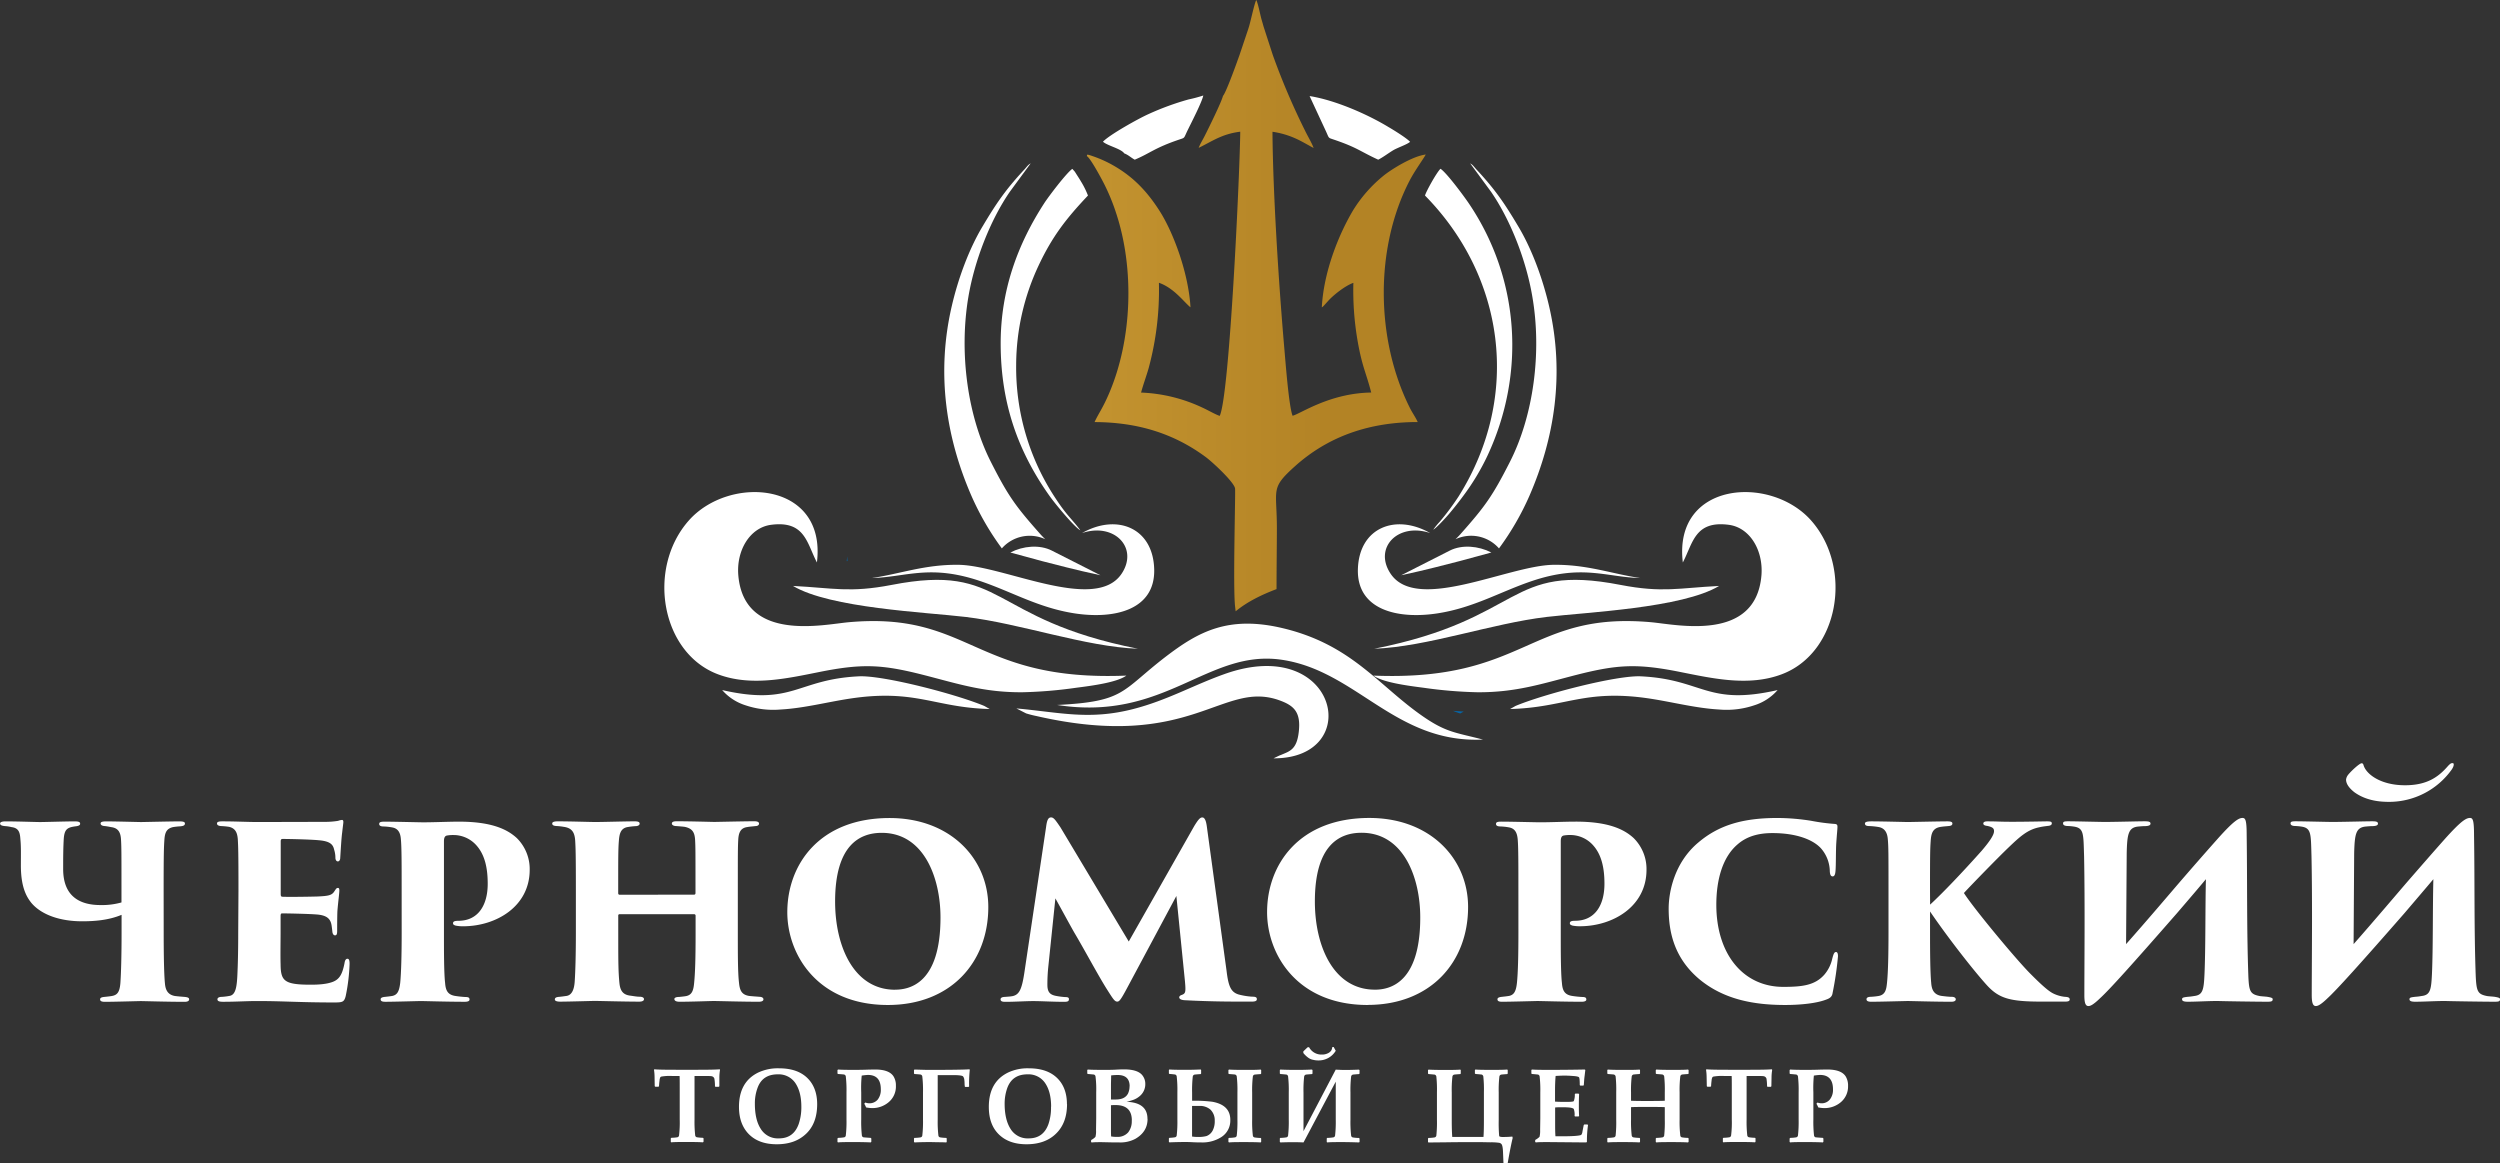 <svg xmlns="http://www.w3.org/2000/svg" id="Слой_1" data-name="Слой 1" viewBox="0 0 1012.95 471.32"><rect x="0" y="0" width="1012.95" height="471.32" fill="#333333" stroke="none"/><defs><linearGradient id="Безымянный_градиент" x1="5679.82" x2="9687.42" y1="-3524.66" y2="-3524.66" gradientTransform="matrix(.03 0 0 -.03 247.27 3.61)" gradientUnits="userSpaceOnUse"><stop offset="0" stop-color="#c79732"/><stop offset="1" stop-color="#b38325"/></linearGradient><style>.cls-2,.cls-3{fill-rule:evenodd}.cls-2{fill:#0566a8}.cls-3,.cls-4{fill:#fff}</style></defs><path d="M495.53 38.85c-.62 2.52-5.63 12.69-7.33 16.06-.82 1.64-1.91 3.38-2.53 5 5.53-2.69 9.45-5.63 16.85-6.55-.1 14.7-4.26 106.79-8.32 115.15-1.78-.58-4.95-2.43-7-3.35a64 64 0 0 0-24.86-6.1c.88-3.31 2.11-6.52 3.1-10a121.15 121.15 0 0 0 4.13-34.49c5.73 2 9.51 7 12.38 9.62l.41.31c-.75-13.37-6.69-30-12.66-39.26-5.42-8.42-11.39-14.39-20.05-19a48.87 48.87 0 0 0-7-3c-2.83-1-2.05-.44-2.29 0 1.47.85 5.63 8.6 6.72 10.71a81.44 81.44 0 0 1 5.08 12.18c7.54 22.61 6.65 51.22-2.79 73.29-2.66 6.21-4.27 8.08-5.87 11.6 17.16.06 31.86 4.46 44.92 14.08 3.1 2.29 11.59 10.27 12 12.79.24 1.4-.88 39.5 0 47.75l.24 2.05c4.94-4.06 10.84-6.82 16.57-9 0-8.12.14-18.86.14-24.56 0-16.27-2.83-16.13 7.54-25.41C538.64 176.5 555.35 171 574.42 171c-.82-1.88-2.26-3.86-3.24-5.87-13.75-27.56-14.23-64.53-.07-91.88 2.15-4.16 5.69-8.94 6.58-10.64-5.39.64-14.22 6.17-17.33 8.76a55.75 55.75 0 0 0-12.14 13.88c-6 10.13-11.9 25.07-12.65 39.29.58-.37.14-.06.61-.47l.34-.35s.45-.51.58-.64c.51-.55.82-.92 1.33-1.47 2.22-2.35 6.79-5.93 9.93-7a120 120 0 0 0 1.77 23.84c1.81 10.23 3.38 12.52 5.46 20.6-16.85.24-28.58 8.59-31.86 9.41-1.53-3.82-2.9-22.27-3.37-27.52-2.22-25.65-4.61-62.93-4.78-87.55a34.67 34.67 0 0 1 9 2.56c2.76 1.16 6.75 3.61 7.67 4-.75-2.08-2.52-5-3.51-7.09a282 282 0 0 1-13.06-30.66L512 10.85c-.28-1-.55-1.95-.86-3-.5-1.71-1.42-6.62-2.14-7.85-.79 1.64-2.15 8.09-2.8 10.3-.1.41-.27.89-.44 1.47l-3.48 10.37c-2.66 7.5-5.76 15.69-6.75 16.71Z" style="fill:url(#Безымянный_градиент);fill-rule:evenodd"/><path d="m591.64 289.09 1.43-.79c-1.43-.07-2.9-.17-4.36-.27.99.41 1.97.75 2.93 1.06Z" class="cls-2"/><path d="m445.87 233.08-19.71-10c-4.92-2.49-11.63-1.91-16.78.78 4.4 1.23 8.69 2.39 12.79 3.48 4.83 1.21 13.57 3.59 23.7 5.74ZM567.73 233.08l19.71-10c4.92-2.49 11.63-1.91 16.82.78-4.44 1.23-8.7 2.39-12.83 3.48-4.8 1.21-13.57 3.59-23.7 5.74Z" class="cls-3"/><path d="M343.24 225.38c0 .64-.1 1.29-.17 1.94h.34Z" class="cls-2"/><path d="M577.38 79.23c32 32.54 39.33 80.83 13.65 121.86a104.26 104.26 0 0 1-7.68 10.3 31.69 31.69 0 0 0-2.62 3.21c1.19-.55 5.32-5.08 6.54-6.55 2-2.39 3.82-4.67 5.7-7.23a94.26 94.26 0 0 0 9.72-16.17c15.59-33.39 13-71.59-7.33-101.91-2-3-9.18-12.72-11.7-14.36-1.66 1.62-5.87 9.28-6.28 10.85ZM411.73 147.68a95.39 95.39 0 0 1 9-39.9c5.66-12.11 11.46-19.41 20.09-28.55a33.62 33.62 0 0 0-2.83-5.7c-.58-1-1.09-1.77-1.7-2.72-.38-.58-.55-.89-.86-1.33l-.95-1.06c-2.46 1.74-9.62 11.22-11.26 13.74-10.91 16.78-17.77 35.41-17.77 57 0 23.95 6.89 43.56 19.72 61.67 2.28 3.24 10.26 12.89 12.58 14.05-3.58-4.81-5.45-5.9-10.09-13a96 96 0 0 1-15.93-54.2ZM455.52 62.14c1.78.69 2.76 1.78 4.26 2.56 6.35-2.66 8-4.81 18.52-8.32 1.88-.61 1.37-.48 2.94-3.68s5.76-11.33 6.31-14a59 59 0 0 1-6 1.6 110.62 110.62 0 0 0-16.2 5.93c-4 1.78-15.86 8.39-18.45 11.19 1.83 1.65 7.33 2.81 8.62 4.72ZM530.62 38.92 537 52.66c1.53 3.21 1 3.11 2.9 3.72 10.23 3.44 10.74 4.74 18.52 8.32 1.67-.78 4.19-2.69 6.2-3.89 1.84-1.05 5.46-2.25 6.72-3.34-1.26-1.43-6.68-4.81-8.76-6-8.73-5.29-21.69-10.92-31.96-12.55Z" class="cls-3"/><path d="M405.93 222.2a111.39 111.39 0 0 1-12.35-21.35c-10.09-23.19-14.32-49.08-8-76.57 2.66-11.59 7.13-23.53 12.55-32.57 5.6-9.41 9.32-14.83 16.68-22.78 1-1 1.57-2.08 2.8-2.73l-8.49 11.56c-8 11.67-14.23 27.87-16.71 42.3-3.93 23-.31 48.53 9 66.95 7.1 14.05 10.17 18.21 20.13 29.43.51.58 1.19 1.3 2 2.05a15 15 0 0 0-17.61 3.71ZM607.36 222.2a110.87 110.87 0 0 0 12.35-21.35c10.09-23.19 14.32-49.08 8-76.57-2.66-11.59-7.13-23.53-12.55-32.57-5.6-9.41-9.31-14.83-16.68-22.78-1-1-1.57-2.08-2.8-2.73l8.5 11.56c8 11.67 14.22 27.87 16.67 42.3 4 23 .34 48.53-9 66.95-7.13 14.05-10.16 18.21-20.12 29.43-.51.58-1.2 1.3-2 2.05a15 15 0 0 1 17.63 3.71ZM681.85 227.9c4.09-7.78 4.84-17.09 18.66-15.25 8.49 1.13 14 10.3 13.19 20.47-2.28 27.15-34.24 19.95-44.61 19-49.48-4.47-50.75 24.11-112.61 21.62 3.78 2.76 13.81 4.09 20.22 4.91a181 181 0 0 0 22 1.84c15.65.07 26.06-3.47 40.35-7.12 16.4-4.16 24.48-4.57 41.78-1.09 13.33 2.66 27.69 5.9 40.89 1C745 264.73 751 230.49 733.93 211c-16.51-18.81-56.04-15.88-52.08 16.9ZM331 227.9c-4.09-7.78-4.8-17.09-18.62-15.25-8.49 1.13-14.08 10.3-13.23 20.47 2.32 27.15 34.28 19.95 44.64 19 49.49-4.47 50.72 24.11 112.59 21.62-3.79 2.76-13.78 4.09-20.23 4.91a180.48 180.48 0 0 1-22 1.84c-15.69.07-26.06-3.47-40.38-7.12-16.41-4.16-24.49-4.57-41.78-1.09-13.3 2.66-27.66 5.9-40.9 1C267.9 264.73 261.9 230.49 279 211c16.5-18.81 56-15.88 52 16.9Z" class="cls-3"/><path d="M611.86 287.28c22.45-.58 30.09-8.22 56.59-4.23 9.34 1.43 18.82 3.92 28.13 4.43a34.94 34.94 0 0 0 14.19-1.7 20.67 20.67 0 0 0 9.48-6.18c-28.68 6.55-30.15-4.33-55.32-5.56-9.89-.51-39.63 7.27-50.88 12ZM401 287.28c-22.41-.58-30-8.22-56.55-4.23-9.38 1.43-18.82 3.92-28.17 4.43a35.1 35.1 0 0 1-14.19-1.7 20.82 20.82 0 0 1-9.48-6.18c28.72 6.55 30.15-4.33 55.32-5.56 9.93-.51 39.63 7.27 50.89 12ZM428.34 285.64c43.89 6.86 61-22.88 91.23-18.28s45.81 33.94 81.31 32.3c-10.5-2.73-14.53-2.83-23.16-8.6-18.69-12.51-29.12-29.4-57.23-36.35-22.75-5.63-35 1.29-48.36 11.52-17.94 13.82-16.23 18.05-43.79 19.41Z" class="cls-3"/><path d="M415.75 289.05a43 43 0 0 0 4.27 1.09c63.33 14.5 75.34-15.17 98.87-6.2 5.53 2.08 8.29 4.8 7.33 12.75-.82 7-3.65 7.68-7 9.11-.24.1-.58.24-.79.3l-2.43 1.16c37.11.17 26.09-50.54-19.88-34.14-12.66 4.51-23.16 10.61-36.94 14.16-18 4.64-30.08 1.29-47.37-.24ZM438.4 216c13.06-4.44 23.12 6 16 16.54-10.74 15.79-47.71-3.45-66-3.69-13.64-.17-23.46 3.62-35.13 5.36 14-.38 23.4-5.66 43.79 1.19 12.9 4.33 23.61 10.85 38.37 13.13 16.31 2.49 32.64-1.5 32.23-17.83-.41-16.99-15.28-22.7-29.26-14.7ZM579.5 216c-13.1-4.44-23.13 6-16 16.54 10.74 15.79 47.68-3.45 65.92-3.69 13.68-.17 23.5 3.62 35.17 5.36-14-.38-23.4-5.66-43.83 1.19-12.86 4.33-23.57 10.85-38.37 13.13-16.27 2.49-32.61-1.5-32.2-17.83.45-16.99 15.32-22.7 29.31-14.7Z" class="cls-3"/><path d="M321.31 237.41c15 9 53.82 10.65 69.92 12.56 22.34 2.66 48.5 12.1 69.85 12.89-61.19-12.11-53.51-34.86-99.83-25.86-17.02 3.28-23.67 1.23-39.94.41ZM696.55 237.41c-14.94 9-53.82 10.65-69.88 12.56-22.38 2.66-48.5 12.1-69.85 12.89C618 250.75 610.33 228 656.65 237c17.01 3.28 23.63 1.23 39.9.41Z" class="cls-3"/><path d="M66.3 360.81c0-15 .1-17.46.31-20.57s1-4.53 3.48-5.11a25.05 25.05 0 0 1 2.79-.31c1.37-.1 2.05-.37 2.05-1.16 0-.58-.58-.85-2.22-.85-3.58 0-14.73.27-15.58.27s-10.17-.27-14.05-.27c-1.74 0-2.32.27-2.32.85s.58 1 1.84 1.06c.78.1 1.36.2 2.42.41 2.9.37 3.79 2.11 4 4.81.2 3.1.2 5.9.2 20.87v4.84a28.9 28.9 0 0 1-8.53 1.06c-8.32 0-15.1-3.48-15.1-14.6 0-3.85 0-7.53.2-11.49.2-4.54 1.26-5.32 4.74-5.8 1.74-.17 1.94-.68 1.94-1.06 0-.58-.37-.95-2.14-.95-4 0-11.8.27-14.12.27-2.05 0-8.63-.27-14.06-.27-1 0-2.11.2-2.11.85 0 .41.2.89 1.94 1.06a15.2 15.2 0 0 1 2.7.41c2.9.37 3.41 2.11 3.58 4.91.31 3.1.2 6.38.2 10.64 0 9.07 2.43 12.86 4.27 15.18 4.16 4.91 11.8 7.43 20.53 7.43 4.74 0 10.64-.37 16-2.62v7.26c0 9.38-.2 16.34-.48 20.4-.3 3.54-1.16 4.81-3.41 5.22-1 .17-2 .27-3 .37s-1.81.27-1.81 1 .65 1 2 1c3.3 0 14-.3 14.42-.3 1 0 11.16.3 17.81.3 1.46 0 1.84-.51 1.84-1s-.27-.86-1.91-1c-1.26-.1-2.63-.2-3.89-.37-2.9-.52-3.79-2.53-4-5.05-.41-4.06-.51-13-.51-20.67Zm30.22 17c0 6-.1 11.7-.27 15.55-.21 6.11-.58 9.76-3.31 10.17a24.32 24.32 0 0 1-2.9.37c-1.47 0-1.94.48-1.94 1 0 .68.58 1 2.32 1 5.32 0 9.41-.3 13.94-.3 10.17 0 17.43.58 30.8.58 3.58 0 4.27-.1 4.91-2.59a75.59 75.59 0 0 0 1.57-13c0-1.16-.1-2.12-.88-2.12-.58 0-1 .58-1.16 1.74-.86 4.43-2 6.55-4.74 7.61s-6.48 1.16-9 1.16c-10.74 0-12.11-1.54-12.17-8.29-.11-3.69 0-9.38 0-12.66v-6.68c0-.75.06-1.26.58-1.26 3 0 10.91.2 13.64.41 4.74.27 6.1 1.91 6.48 4.7.1.79.2 1.47.27 2.25s.41 1.54 1.09 1.54.86-.58.86-1.84c0-1.06 0-5.8.1-8 .3-3.75.78-7.23.78-8.22 0-.58 0-1.16-.58-1.16s-.78.41-1.36 1.27c-1.06 1.73-2.32 2-7.06 2.21-3.48.1-11.33.21-14 .1-.69 0-.75-.47-.75-1.16v-21.26c0-.69.17-1 .75-1 2.9 0 11.32.2 14.53.51 4.63.37 5.9 1.64 6.37 3.85a10.84 10.84 0 0 1 .51 3.38c.07.89.48 1.36 1 1.36s.95-.58.95-1.36c.31-5 .52-8.39.79-10.33.31-2.8.48-3.79.48-4.27s-.11-.85-.58-.85a6.57 6.57 0 0 0-1.54.37 32 32 0 0 1-5.22.41l-27.32.07c-4.26 0-8.9-.27-14.42-.27-1.54 0-2.12.27-2.12.85s.48 1 1.74 1.06a28.14 28.14 0 0 1 3.17.31c2.43.58 3.31 2.21 3.52 5 .17 3.1.27 5 .27 20.77Zm66.23 0c0 9.38-.2 16.23-.58 20.29-.4 3.69-1.26 5-3.2 5.43-1 .17-1.95.27-2.9.37s-1.84.27-1.84 1 .58 1 1.94 1c3.28 0 13.85-.3 14.33-.3.85 0 11.12.3 17.8.3 1.47 0 1.94-.4 1.94-.88 0-.79-.37-1.06-1.84-1.06a39.12 39.12 0 0 1-4.26-.48c-2.9-.58-3.58-2.42-3.79-5.21-.47-4.06-.47-12.86-.47-20.4v-36.9c0-1.64.41-2.22 1.16-2.42a13.56 13.56 0 0 1 2.62-.21 12.4 12.4 0 0 1 9.21 4c3.48 3.78 4.74 9.1 4.74 15.75 0 8.7-3.89 15-11.9 15-1.78 0-2.15.41-2.15 1s.48.75 1.06.95a14.5 14.5 0 0 0 3 .27c13.37 0 27-8 27-22.88a17.65 17.65 0 0 0-5.22-12.86c-3.89-3.58-10.26-6.65-23.43-6.65-4.47 0-9.89.27-14.53.27-1.64 0-11.53-.27-15.69-.27-1.84 0-2.11.37-2.11.95s.48 1 1.74 1a23.15 23.15 0 0 1 3.68.41c2.32.48 3.21 2.22 3.38 4.91.3 3.1.3 10.16.3 20.77Zm88.31-15.28c-.31 0-.58-.17-.58-.65v-2c0-12.08 0-16 .27-19.14.2-2.79.68-5 3.31-5.59a28.52 28.52 0 0 1 3.37-.41c1.16 0 1.74-.48 1.74-1s-.3-.95-2-.95c-4.16 0-12.28.27-16 .27-2.21 0-9.68-.27-15.28-.27-1.09 0-2.14.2-2.14.85 0 .48.2 1 1.94 1.06a24.69 24.69 0 0 1 2.69.31c3.42.47 4.47 2.32 4.68 5.69.17 3.11.27 5.32.27 20.3v16.81c0 9.17-.2 15.93-.48 20-.2 2.89-1.05 5.42-3.37 5.73-1.27.17-1.85.27-3 .37s-1.67.38-1.67 1.06 1.09.88 2.15.88c3.11 0 13.27-.3 14.12-.3s12.38.3 17.91.3c1.46 0 1.94-.51 1.94-1 0-.69-.78-1-1.84-1s-2-.2-4.06-.48c-2.9-.47-3.78-2.32-4.06-5.11-.41-4.16-.47-8.12-.47-17.33V371a.51.51 0 0 1 .58-.58h30.18a.56.56 0 0 1 .58.58v7.81c0 9.18-.17 15.28-.58 19.34-.27 3.11-.85 4.91-3.17 5.43-.89.17-2.05.27-3 .37-1.27 0-1.85.38-1.85.85s.38 1.09 2.12 1.09c4.74 0 12.31-.3 13.85-.3 1.74 0 11.52.3 18.21.3 1.16 0 1.91-.3 1.91-1 0-.48-.48-1-1.64-1-.95-.1-2.9-.2-4.26-.37-2.9-.52-3.69-2.15-4-5.32-.48-4.06-.48-11.23-.48-20.4v-17c0-15 0-17.46.17-20.57s1.1-4.74 3.59-5.11c1.16-.21 1.77-.21 3.41-.41.95 0 1.43-.48 1.43-1s-.48-.95-1.91-.95c-4.16 0-15.31.27-16.2.27s-9.65-.27-15.28-.27c-1.47 0-1.94.37-1.94.95 0 .38.47 1 1.84 1 1.16.1 2.62.2 3.37.31 3.21.68 4 2.32 4.2 5.11.17 3.11.17 4.74.17 19.72v2c0 .48-.27.65-.58.65Zm108.69 44.67c25.38 0 40.69-17.19 40.69-39.7 0-19.62-15.42-36.05-40-36.05-28.44 0-41.44 18.86-41.44 38.16 0 17.12 12.2 37.59 40.75 37.59Zm2.9-6.18c-16.64 0-24.28-17.49-24.28-35.74 0-22.92 10-27.83 18.89-27.83 17.12 0 23.81 18.24 23.81 34.31 0 26.64-12.42 29.24-18.42 29.24ZM489 335c-.3-2.43-.88-3.79-1.84-3.79s-1.74 1-3.27 3.48l-26.54 46.79-27.69-46.28c-2.05-3-2.73-4-3.79-4s-1.63.89-2 3.79L415 394.44c-1 6.38-2 8.59-4.74 9.17-1.06.21-2.12.21-2.9.31-1.37 0-1.95.38-1.95 1 0 1 1.16 1 2.15 1 3.58 0 8.12-.3 11.12-.3s8.22.3 12.48.3c1.57 0 1.95-.3 1.95-1.09 0-.58-.31-.85-1.74-.85a27.9 27.9 0 0 1-3.58-.48c-2.42-.47-3.41-1.63-3.41-4.46a69.74 69.74 0 0 1 .41-7.71l2.83-27.33c1.84 3.27 6.11 11.18 7.74 14 3.69 6.18 9.59 17.19 13 22.62 2.69 4.23 3.27 5.21 4.33 5.21.79 0 1.36-.57 4-5.52l19.95-37.28 3.48 34.59c.38 4.33.27 4.91-1.26 5.49-.68.2-1.06.58-1.06 1s.38 1.05 2.22 1.16c11.05.57 18.86.57 26.91.57 1.53 0 2.32-.2 2.32-1s-.58-1-1.84-1a28.37 28.37 0 0 1-5.53-.89c-3.17-.95-4.16-3.37-4.91-9.65Zm65.15 72.17c25.37 0 40.69-17.19 40.69-39.7 0-19.62-15.42-36.05-40-36.05-28.45 0-41.44 18.86-41.44 38.16 0 17.15 12.21 37.62 40.76 37.62Zm2.9-6.18c-16.65 0-24.29-17.49-24.29-35.74 0-22.92 10-27.83 18.9-27.83 17.12 0 23.8 18.24 23.8 34.31.01 26.67-12.4 29.27-18.4 29.27Zm58.18-23.19c0 9.38-.17 16.23-.58 20.29-.37 3.69-1.26 5-3.17 5.43-1 .17-2 .27-2.9.37s-1.84.27-1.84 1 .58 1 1.91 1c3.31 0 13.85-.3 14.36-.3.85 0 11.12.3 17.8.3 1.43 0 1.94-.4 1.94-.88 0-.79-.41-1.06-1.84-1.06a39.12 39.12 0 0 1-4.26-.48c-2.9-.58-3.58-2.42-3.79-5.21-.47-4.06-.47-12.86-.47-20.4v-36.9c0-1.64.37-2.22 1.16-2.42a13.56 13.56 0 0 1 2.62-.21 12.36 12.36 0 0 1 9.18 4c3.48 3.78 4.74 9.1 4.74 15.75 0 8.7-3.86 15-11.91 15-1.74 0-2.11.41-2.11 1s.48.75 1.06.95a14.5 14.5 0 0 0 3 .27c13.37 0 27-8 27-22.88a17.65 17.65 0 0 0-5.22-12.86c-3.89-3.58-10.26-6.65-23.43-6.65-4.47 0-9.89.27-14.53.27-1.64 0-11.53-.27-15.69-.27-1.84 0-2.11.37-2.11.95s.48 1 1.74 1a23.15 23.15 0 0 1 3.68.41c2.32.48 3.17 2.22 3.38 4.91.27 3.1.27 10.16.27 20.77Zm108.16 29.4c6.21 0 12.79-.69 16.64-2.22 1.68-.58 2.36-1.37 2.53-2.8a131.67 131.67 0 0 0 2.15-14.7c0-.75-.1-1.74-.79-1.74s-1 .68-1.53 2.73a14.84 14.84 0 0 1-3.21 6.45c-3.78 4.26-8.73 4.94-16.64 4.94-16.27 0-27.12-13.33-27.12-33.25 0-10.34 2.6-19.31 8.53-24.42 3.75-3.31 8.49-4.64 14.22-4.64 9.38 0 16.17 2.49 19.55 6.07a14.36 14.36 0 0 1 3.68 9.48c.1 1.33.41 2 1.16 2s1.06-.86 1.16-2.32c.2-2.43.1-8.12.31-11.29s.47-5.63.47-6.38c0-.58 0-1.16-1-1.26a80.58 80.58 0 0 1-9.59-1.27 88.58 88.58 0 0 0-13.74-1.15c-14 0-23.74 2.89-32.06 9.95-9.79 8.22-12 20.2-12 26.78 0 10.33 2.73 20.29 12.21 28.41 10.11 8.51 22.49 10.63 35.07 10.63ZM782 360.81c0-15 .06-16.88.27-20s.78-5.32 4.16-5.79c1.47-.21 2.05-.21 2.9-.31 1.26-.07 1.74-.38 1.74-1.06 0-.48-.38-.85-2-.85-3.48 0-15.22.27-16.07.27-.68 0-10.57-.27-14.73-.27-1.84 0-2.63.27-2.63.85 0 .89.79 1.06 2 1.06a29.91 29.91 0 0 1 3.68.41c2.32.48 3.38 2.22 3.58 4.91.28 3.1.28 5.8.28 20.77v17c0 9.38-.18 16.13-.58 20.19-.28 2.8-.58 5.12-3.59 5.59a29.38 29.38 0 0 1-3 .31c-1 0-1.74.27-1.74 1s.69 1 2 1c3.2 0 14.22-.3 14.73-.3.85 0 11.22.3 17.6.3 1.47 0 1.84-.51 1.84-1s-.48-1-1.64-1-2.79-.2-4.16-.37c-3.3-.52-4-2.9-4.16-5.32-.41-4.06-.47-12.86-.47-20.4v-8.49c7.16 10.54 17.7 24 23 29.84 4.94 5.42 9.41 6.68 22.17 6.68h9.48c1.09 0 1.94-.1 1.94-.88s-.68-1-2-1.06a14.1 14.1 0 0 1-4.47-1.26c-1.74-.79-4.36-2.9-10.16-8.8-6.48-6.75-22.48-26.09-26.23-32 2.49-2.73 13.44-14 17.91-18.28 4.63-4.43 7.74-7.33 12.48-8.32 1.16-.27 2-.38 3.48-.58 1.26-.07 1.74-.48 1.74-1 0-.68-.38-.85-2-.85-1.26 0-8.32.17-13.94.17s-5.91-.17-10.27-.17c-1.06 0-1.54.38-1.54.85 0 .69.75.89 1.64 1 2.32.51 2.7 1.09 2.7 2.15 0 1.53-1.85 4.23-5 7.91-7.67 8.6-15.58 16.92-20.9 21.83Zm79.7-15.07c.17-7.71.68-10.34 4.44-10.82 1-.1 2.25-.2 3.2-.2 1.54-.07 2-.48 2-1 0-.75-.68-.95-2.36-.95-2.69 0-9.17.2-15.65.27-2.56 0-12-.27-15.42-.27-1.57 0-2 .2-2 .85s.58 1 1.74 1.06a20.94 20.94 0 0 1 2.42.2c4.36.58 4.06 2.8 4.36 12.08.38 19.61.11 43.48.11 56.24 0 2.9.37 4.43 1.63 4.43.69 0 1.74-.27 4.74-3.17 3.72-3.38 12.69-13.33 31.18-34.48 5.15-6 8.63-10.06 11.7-13.75-.28 12.08-.11 28.21-.58 38.58-.28 6.27-.69 8.39-4.23 8.76a20.54 20.54 0 0 1-2.53.31c-1.63.21-2.32.27-2.32 1s.75 1 2.32 1c3.58 0 8.12-.3 12.18-.3 2.32.1 16.16.3 20 .3 1.54 0 2.22-.1 2.22-1 0-.48-.38-.69-2.22-1-.68-.1-2.63-.2-3.1-.31-3.79-.75-4.27-1.91-4.54-8-.68-19-.41-38-.68-57.09 0-6.11-.48-7.06-1.67-7.06-1.54 0-3.58 1.15-10.13 8.49-5.15 5.8-9.21 10.43-15 17.12-4.16 4.84-14 16.44-22.07 25.51Zm92.16 0c.2-7.71.68-10.34 4.46-10.82 1-.1 2.22-.2 3.18-.2 1.56-.07 2-.48 2-1 0-.75-.68-.95-2.32-.95-2.73 0-9.21.2-15.69.27-2.52 0-12-.27-15.41-.27-1.54 0-2 .2-2 .85s.58 1 1.74 1.06a22.27 22.27 0 0 1 2.42.2c4.33.58 4.06 2.8 4.33 12.08.41 19.61.1 43.48.1 56.24 0 2.9.41 4.43 1.64 4.43.68 0 1.77-.27 4.77-3.17 3.69-3.38 12.69-13.33 31.18-34.48 5.11-6 8.59-10.06 11.69-13.75-.3 12.08-.1 28.21-.58 38.58-.3 6.27-.68 8.39-4.26 8.76a18.86 18.86 0 0 1-2.52.31c-1.64.21-2.32.27-2.32 1s.78 1 2.32 1c3.58 0 8.11-.3 12.17-.3 2.36.1 16.2.3 20 .3 1.56 0 2.21-.1 2.21-1 0-.48-.37-.69-2.21-1-.69-.1-2.6-.2-3.11-.31-3.75-.75-4.23-1.91-4.53-8-.69-19-.38-38-.69-57.09 0-6.11-.47-7.06-1.63-7.06-1.57 0-3.58 1.15-10.17 8.49-5.15 5.8-9.17 10.43-15 17.12-4.17 4.84-14 16.44-22 25.51Zm-3.28-29.85c0 1.84 1.43 3.58 3.38 5.12 4.84 3.48 10.43 3.89 14.12 3.89a31.2 31.2 0 0 0 25.24-13c1.09-1.54 1.09-2.7.47-2.7s-.85.07-1.91 1.16c-4 4.64-8.69 7.81-17.42 7.81-10.07 0-15.86-4.64-16.82-8.22-.2-.58-.41-.68-.78-.68-.79 0-4 2.9-5.43 4.64a4 4 0 0 0-.86 1.98ZM291.74 433.49a19.27 19.27 0 0 0-.27 3.17v3.48l-.24.21h-1.3l-.24-.17a17.87 17.87 0 0 0-.24-3.14 1.44 1.44 0 0 0-1.33-1c-.27-.07-1.56-.07-3.92-.07h-2.79v17.6a49.25 49.25 0 0 0 .27 6.48.87.87 0 0 0 .72.75 16.58 16.58 0 0 0 2.42.21l.24.2v1.4l-.24.24c-1.36-.1-3.51-.14-6.41-.14s-5.12 0-6.45.14l-.17-.2v-1.44l.21-.2a16.53 16.53 0 0 0 2.45-.21.87.87 0 0 0 .69-.75 44.27 44.27 0 0 0 .27-6.48v-11.8c0-3.44 0-5.39-.07-5.8h-3a19.62 19.62 0 0 0-4.36.24.74.74 0 0 0-.45.31 3.63 3.63 0 0 0-.3 1.33c-.1.72-.17 1.5-.21 2.25l-.2.21h-1.33l-.21-.21-.06-3.55a19.75 19.75 0 0 0-.24-3.1l.2-.2c.82.13 3.79.2 9 .2h8.43q7.15 0 9-.2Zm39.36 13.88c0 5.12-1.46 9.14-4.47 12s-6.89 4.26-11.93 4.26c-4.74 0-8.5-1.33-11.19-4s-4.09-6.38-4.09-11.15c0-6.69 2.56-11.29 7.67-13.85a18.72 18.72 0 0 1 8.6-1.77c4.84 0 8.63 1.26 11.32 3.82s4.09 6.16 4.09 10.69Zm-6.41 1.06c0-4-.82-7.2-2.42-9.58a8.17 8.17 0 0 0-7.13-3.55c-4.16 0-6.89 1.84-8.22 5.56a17.91 17.91 0 0 0-1.06 6.38c0 4.29.79 7.7 2.39 10.16a8.11 8.11 0 0 0 7.37 3.85q5.92 0 8-5.83a21.23 21.23 0 0 0 1.07-6.99Zm38.31-8.56a8.26 8.26 0 0 1-2.94 6.72 10.13 10.13 0 0 1-6.61 2.39 12.9 12.9 0 0 1-2.53-.28 8.22 8.22 0 0 0-.75-1.5l.45-.48a4.75 4.75 0 0 0 1.6.31 4.31 4.31 0 0 0 3.41-1.5 6.37 6.37 0 0 0 1.26-4.16c0-3.89-1.74-5.83-5.25-5.83a24.34 24.34 0 0 0-2.49.27 49.4 49.4 0 0 0-.2 6.79v11a49.25 49.25 0 0 0 .27 6.48.87.87 0 0 0 .71.75c.14 0 1.1.11 2.87.21l.24.24v1.36l-.24.24c-1.88-.1-4.16-.14-6.82-.14-3 0-5.15 0-6.45.14l-.2-.2v-1.4l.24-.24a16.76 16.76 0 0 0 2.42-.21.85.85 0 0 0 .71-.75 48.62 48.62 0 0 0 .28-6.48v-11a47.73 47.73 0 0 0-.28-6.45.91.91 0 0 0-.71-.78q-.31-.06-2.46-.21l-.2-.2v-1.4l.24-.21c1.36.11 3.44.14 6.27.14 1.16 0 2.87 0 5.05-.07s3.48-.07 3.82-.07c3.79 0 6.28 1 7.4 2.9a6.82 6.82 0 0 1 .89 3.62Zm29.94-6.41a52.58 52.58 0 0 0-.27 6.75l-.24.2h-1.33l-.2-.2c0-.07 0-.38-.07-.82 0-1-.07-1.6-.1-1.74a2.44 2.44 0 0 0-.58-1.57c-.41-.3-1.74-.47-4-.47h-6.21v18a48.62 48.62 0 0 0 .28 6.48.86.86 0 0 0 .71.75 16.94 16.94 0 0 0 2.46.21l.2.2v1.44l-.17.2-1.6-.07c-2.22 0-3.82-.07-4.84-.07-1.37 0-3.55 0-6.45.14l-.2-.2v-1.44l.2-.2a16.94 16.94 0 0 0 2.46-.21.86.86 0 0 0 .71-.75 48.62 48.62 0 0 0 .28-6.48v-11a47.73 47.73 0 0 0-.28-6.45.93.93 0 0 0-.71-.78q-.32-.06-2.46-.21l-.2-.2v-1.4l.2-.21 5.08.14c9 0 14.7-.07 17.19-.24Zm39.4 13.91q0 7.68-4.51 12c-2.9 2.83-6.89 4.26-11.9 4.26-4.77 0-8.49-1.33-11.22-4s-4.06-6.38-4.06-11.15c0-6.69 2.56-11.29 7.67-13.85a18.56 18.56 0 0 1 8.57-1.77c4.84 0 8.62 1.26 11.32 3.82s4.09 6.16 4.09 10.69Zm-6.45 1.06c0-4-.79-7.2-2.42-9.58a8.12 8.12 0 0 0-7.13-3.55c-4.13 0-6.86 1.84-8.22 5.56a18.84 18.84 0 0 0-1.06 6.38c0 4.29.82 7.7 2.39 10.16a8.11 8.11 0 0 0 7.37 3.85q5.93 0 8-5.83a20.47 20.47 0 0 0 1.03-6.99Zm39.08 4.91c0 3.51-1.67 6.21-5 8.12a12.94 12.94 0 0 1-6.45 1.43h-2.08l-5-.11c-1.77 0-3.17 0-4.13.14l-.23-.24v-.58l.13-.24a6.1 6.1 0 0 0 1.64-1.22 8.92 8.92 0 0 0 .24-2.77l.07-4.67v-10.6a41.61 41.61 0 0 0-.28-6.45.93.93 0 0 0-.71-.78c-.21 0-1-.11-2.42-.21l-.21-.2v-1.4l.21-.21c1.22.11 3.34.14 6.37.14 1.91 0 3.65 0 5.19-.1 1.23-.07 2.28-.1 3.1-.1 3.89 0 6.45.88 7.64 2.66a5.44 5.44 0 0 1 1 3.2 6.25 6.25 0 0 1-2.29 5 8.4 8.4 0 0 1-2.32 1.4 22.66 22.66 0 0 1-3 .88q8.5.31 8.49 6.91Zm-7.26-13.16q0-4.6-4.81-4.61a20.17 20.17 0 0 0-2.69.17c0 1.47-.07 2.8-.07 4v5.76h1.91c2.52 0 4.16-.81 5-2.42a6.8 6.8 0 0 0 .62-2.9Zm.89 13.81q0-6.24-6.59-6.24c-.54 0-1.16 0-1.87.07v9.65c0 1 0 2 .07 3a13.42 13.42 0 0 0 2.42.17 5.62 5.62 0 0 0 4.5-1.84 7.2 7.2 0 0 0 1.43-4.8Zm52.4 8.66-.2.24c-1.37-.1-3.55-.14-6.45-.14s-5 0-6.41.14l-.21-.24v-1.4l.21-.2a16.94 16.94 0 0 0 2.46-.21.87.87 0 0 0 .71-.75 49.25 49.25 0 0 0 .27-6.48v-11a48.36 48.36 0 0 0-.27-6.45.94.94 0 0 0-.71-.78q-.32-.06-2.46-.21l-.21-.2v-1.4l.21-.21c1.36.11 3.48.14 6.45.14s5.08 0 6.41-.14l.2.21V435l-.2.2q-2.15.15-2.46.21a.91.91 0 0 0-.71.78 47.73 47.73 0 0 0-.28 6.45v11a48.62 48.62 0 0 0 .28 6.48.85.85 0 0 0 .71.75 16.94 16.94 0 0 0 2.46.21l.2.2Zm-12.51-8.87a7.89 7.89 0 0 1-3.72 7 14.15 14.15 0 0 1-8 2.11c-.65 0-1.91 0-3.82-.1-1.12-.07-2.08-.07-2.86-.07-.55 0-2.63 0-6.28.14l-.2-.17v-1.47l.24-.2a15.82 15.82 0 0 0 2.21-.21.87.87 0 0 0 .72-.75 49.25 49.25 0 0 0 .27-6.48v-11a48.36 48.36 0 0 0-.27-6.45.94.94 0 0 0-.72-.78c-.24 0-1-.14-2.25-.21l-.2-.2v-1.4l.2-.21c1.2.11 3.24.14 6.18.14 1.5 0 3.68 0 6.48-.14l.2.21V435l-.2.2q-2.16.15-2.46.21a.94.94 0 0 0-.72.78 48.36 48.36 0 0 0-.27 6.45V446a57 57 0 0 1 8.19.41q7.3 1.31 7.29 7.37Zm-6.31.41a6 6 0 0 0-1.74-4.6 6.48 6.48 0 0 0-4.1-1.5H483v12.41a15 15 0 0 0 2.39.17 12.25 12.25 0 0 0 3.48-.37 4.74 4.74 0 0 0 2.49-2.25 8.06 8.06 0 0 0 .83-3.86Zm58.69 8.53-.24.17c-2.86-.1-5-.14-6.51-.14-3 0-5.08 0-6.38.14l-.17-.2v-1.44l.21-.2a16.53 16.53 0 0 0 2.45-.21.87.87 0 0 0 .72-.75 49.25 49.25 0 0 0 .27-6.48v-15.34l-13.06 24.62c-1.43-.07-2.77-.1-4-.1-.79 0-2.59 0-5.39.1l-.21-.2v-1.44l.21-.2a16.4 16.4 0 0 0 2.42-.21.87.87 0 0 0 .72-.75 49.25 49.25 0 0 0 .27-6.48v-11a48.36 48.36 0 0 0-.27-6.45.94.94 0 0 0-.72-.78c-.2 0-1-.11-2.42-.21l-.21-.2v-1.4l.17-.21c2.15.11 4.3.14 6.45.14 1.4 0 3.55 0 6.41-.14l.21.21V435l-.21.2c-1.43.1-2.25.17-2.45.21a.94.94 0 0 0-.72.78 48.36 48.36 0 0 0-.27 6.45v15.69l13.06-24.94c1.81.11 3.07.14 3.72.14.48 0 2.39 0 5.69-.14l.24.21v1.4l-.24.2c-1.43.1-2.25.17-2.45.21a.94.94 0 0 0-.72.78 48.36 48.36 0 0 0-.27 6.45v11a49.25 49.25 0 0 0 .27 6.48.87.87 0 0 0 .72.75 16.53 16.53 0 0 0 2.45.21l.24.2Zm-10.5-38.51.85 1.54a8.05 8.05 0 0 1-7 3.92 8.53 8.53 0 0 1-2.11-.24 4.83 4.83 0 0 1-1.91-.78 10.48 10.48 0 0 1-2.12-2V426l1.71-1.64.61-.07a5.66 5.66 0 0 0 5.19 3 5.21 5.21 0 0 0 2.28-.45 3.43 3.43 0 0 0 1.47-1.12 2.73 2.73 0 0 0 .44-1.43Zm72.54 36.87c-.51 2.05-1.19 5.39-2 10.1l-.24.13h-1.3l-.2-.13L609 467c-.07-1.91-.27-3.07-.68-3.48a1.54 1.54 0 0 0-.85-.47 22 22 0 0 0-3.62-.21l-3.58-.07h-5.83c-1.3 0-4.2 0-8.63.07l-7 .07-.21-.17v-1.47l.21-.2a16.53 16.53 0 0 0 2.45-.21.92.92 0 0 0 .72-.75 51.26 51.26 0 0 0 .24-6.48v-11a50.36 50.36 0 0 0-.24-6.45 1 1 0 0 0-.72-.78c-.2 0-1-.11-2.45-.21l-.21-.2v-1.4l.21-.21c1.56.11 3.68.14 6.44.14s4.88 0 6.45-.14l.17.21V435l-.21.2c-1.43.1-2.25.17-2.45.21a.94.94 0 0 0-.72.78 48.36 48.36 0 0 0-.27 6.45v11.18c0 2.83.07 5.12.2 6.83h12.66c.13-1.71.17-4 .17-6.83V442.6a50.36 50.36 0 0 0-.24-6.45 1 1 0 0 0-.72-.78c-.2 0-1-.11-2.45-.21l-.24-.2v-1.4l.2-.21c1.16.11 3.21.14 6.18.14s5.18 0 6.71-.14l.21.21V435l-.21.2c-1.43.1-2.25.17-2.45.21a.94.94 0 0 0-.72.78 48.36 48.36 0 0 0-.27 6.45v11.12a63.84 63.84 0 0 0 .17 6.41c.07.2.17.34.27.37a5.2 5.2 0 0 0 1.67.14c1.23 0 2.36-.07 3.41-.17Zm30.53-5.28a45.39 45.39 0 0 0-.45 6.85l-.24.24-15.14-.14c-2.56 0-4.33 0-5.35.14l-.24-.24v-.58l.1-.24a6.8 6.8 0 0 0 1.67-1.22 10.33 10.33 0 0 0 .24-2.77l.07-4.67V442.6a48.36 48.36 0 0 0-.27-6.45.94.94 0 0 0-.72-.78c-.21 0-1-.11-2.42-.21l-.21-.2v-1.4l.21-.21c1.4.11 3.54.14 6.48.14 2.62 0 7.6 0 14.94-.14l.23.18-.27 2.31c-.1.72-.17 1.37-.2 1.88l-.14 1.94-.2.21h-1.23l-.21-.21c0-1.87-.1-3-.34-3.2s-.88-.38-2.21-.48-2.53-.17-3.55-.17c-1.23 0-2.46.07-3.68.14-.14 1.46-.24 3.51-.24 6.07v4.33c1.12.07 2 .1 2.69.1h2.73c1.3 0 2-.11 2.18-.31a7 7 0 0 0 .41-2.8l.21-.24h1.29l.24.24c-.07 1.54-.1 3-.1 4.27s0 2.93.1 4.6l-.24.17h-1.4l-.2-.2a6.8 6.8 0 0 0-.31-2.83c-.24-.31-.92-.52-2-.62-.86-.07-1.74-.1-2.7-.1s-2 0-2.86.1v6.35c0 1.84 0 3.61.13 5.32H633c4.06 0 6.55-.17 7.47-.48a1.22 1.22 0 0 0 .34-.24 3.27 3.27 0 0 0 .38-1.26l.51-2.59.21-.21h1.26Zm40.75 6.85-.24.24c-1.36-.1-3.51-.14-6.41-.14s-5.11 0-6.41.14l-.24-.2v-1.44l.24-.2a16.94 16.94 0 0 0 2.46-.21.89.89 0 0 0 .71-.75 51.26 51.26 0 0 0 .24-6.48v-5q-1-.11-6.75-.1c-3.51 0-5.8 0-6.93.1v5a48.62 48.62 0 0 0 .28 6.48.86.86 0 0 0 .71.75 16.81 16.81 0 0 0 2.43.21l.23.2v1.4l-.2.24c-1.4-.1-3.55-.14-6.41-.14s-5.15 0-6.45.14l-.2-.2v-1.44l.2-.2a16.94 16.94 0 0 0 2.46-.21.89.89 0 0 0 .71-.75 51.26 51.26 0 0 0 .24-6.48v-11a50.36 50.36 0 0 0-.24-6.45 1 1 0 0 0-.71-.78q-.31-.06-2.46-.21l-.2-.2v-1.4l.2-.21c1.33.11 3.48.14 6.45.14s5.15 0 6.41-.14l.2.21V435l-.23.17c-1.4.1-2.22.17-2.43.21a.93.93 0 0 0-.71.78 47.73 47.73 0 0 0-.28 6.45V446c1.47.07 3.52.1 6.11.1q6.09 0 7.57-.1v-3.4a50.36 50.36 0 0 0-.24-6.45 1 1 0 0 0-.71-.78q-.32-.06-2.46-.21l-.24-.2v-1.4l.24-.21c1.33.11 3.48.14 6.41.14s5.19 0 6.41-.14l.24.21V435l-.2.17c-1.47.1-2.25.17-2.46.21a.91.91 0 0 0-.71.78 47.73 47.73 0 0 0-.28 6.45v11a48.62 48.62 0 0 0 .28 6.48.85.85 0 0 0 .71.75 16.76 16.76 0 0 0 2.42.21l.24.2Zm33.87-29.16a19.27 19.27 0 0 0-.27 3.17l-.07 3.48-.21.21h-1.29l-.24-.17a20.35 20.35 0 0 0-.24-3.14 1.44 1.44 0 0 0-1.33-1c-.27-.07-1.57-.07-3.92-.07h-2.8v17.6a49.25 49.25 0 0 0 .27 6.48.87.87 0 0 0 .72.75 16.4 16.4 0 0 0 2.42.21l.2.2v1.4l-.2.24c-1.37-.1-3.51-.14-6.41-.14s-5.12 0-6.45.14l-.17-.2v-1.44l.2-.2a15.42 15.42 0 0 0 2.43-.21.86.86 0 0 0 .71-.75 42.34 42.34 0 0 0 .28-6.48v-11.8c0-3.44 0-5.39-.07-5.8h-3a19.74 19.74 0 0 0-4.37.24.75.75 0 0 0-.44.31 3.38 3.38 0 0 0-.31 1.33c-.1.72-.17 1.5-.2 2.25l-.21.21h-1.33l-.2-.21-.07-3.55a19.75 19.75 0 0 0-.24-3.1l.21-.2c.82.13 3.78.2 9 .2h8.42q7.17 0 9-.2Zm30.73 6.38a8.28 8.28 0 0 1-2.93 6.72 10.15 10.15 0 0 1-6.62 2.39 12.71 12.71 0 0 1-2.52-.28 9.79 9.79 0 0 0-.75-1.5l.44-.48a4.79 4.79 0 0 0 1.6.31 4.21 4.21 0 0 0 3.38-1.5 6.22 6.22 0 0 0 1.3-4.16c0-3.89-1.78-5.83-5.26-5.83a24.34 24.34 0 0 0-2.49.27 51.41 51.41 0 0 0-.2 6.79v11a49.25 49.25 0 0 0 .27 6.48.87.87 0 0 0 .72.75c.13 0 1.09.11 2.86.21l.21.24v1.36l-.21.24c-1.87-.1-4.16-.14-6.82-.14-3 0-5.15 0-6.44.14l-.21-.2v-1.4l.24-.24a16.4 16.4 0 0 0 2.42-.21.92.92 0 0 0 .72-.75 49.25 49.25 0 0 0 .27-6.48v-11a48.36 48.36 0 0 0-.27-6.45 1 1 0 0 0-.72-.78c-.2 0-1-.11-2.45-.21l-.21-.2v-1.4l.24-.21c1.36.11 3.44.14 6.27.14 1.16 0 2.87 0 5.05-.07s3.48-.07 3.79-.07c3.82 0 6.31 1 7.43 2.9a7.11 7.11 0 0 1 .9 3.62Z" class="cls-4"/></svg>